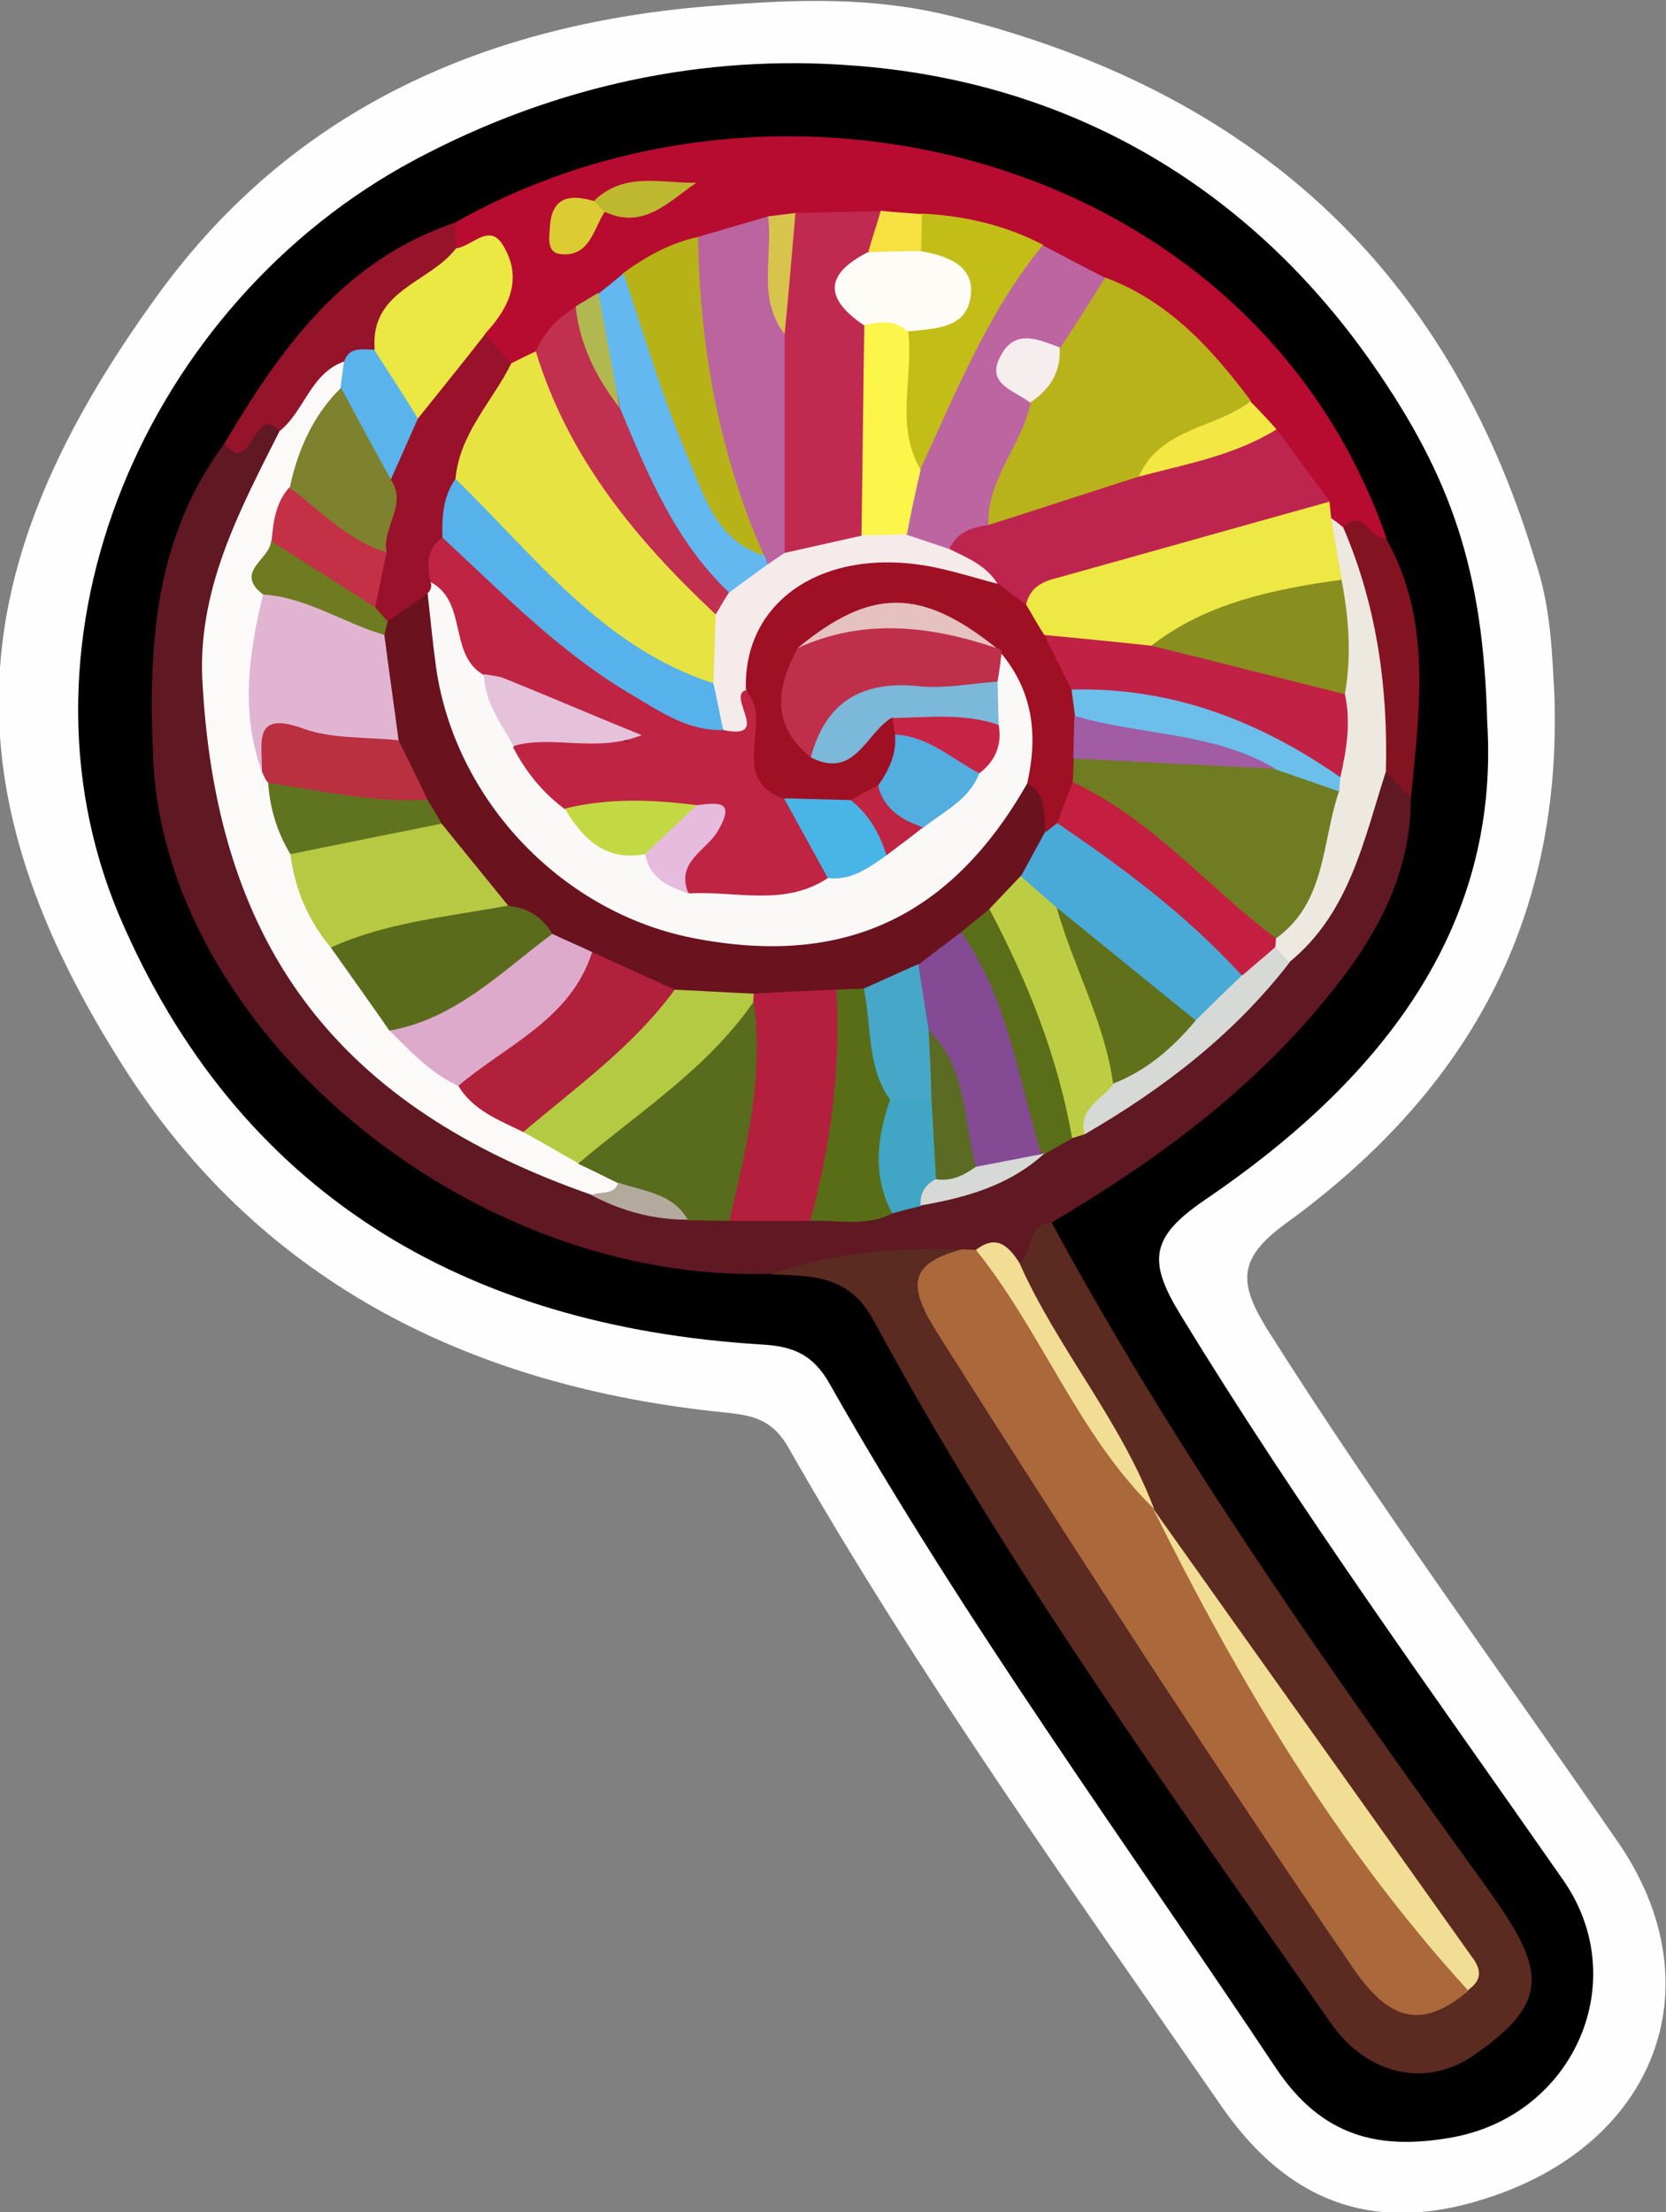 <?xml version="1.0" encoding="utf-8"?>
<!-- Generator: Adobe Illustrator 23.0.2, SVG Export Plug-In . SVG Version: 6.00 Build 0)  -->
<svg version="1.1" id="Camada_1" xmlns="http://www.w3.org/2000/svg" xmlns:xlink="http://www.w3.org/1999/xlink" x="0px" y="0px"
	 viewBox="0 0 29.26 38.85" style="enable-background:new 0 0 29.26 38.85;" xml:space="preserve">
<rect x="0" y="0" width="29.26" height="38.85" fill="#808080" stroke="none"/>
<style type="text/css">
	.st0{fill:#FEFEFE;}
	.st1{fill:#010000;}
	.st2{fill:#5B2A21;}
	.st3{fill:#601823;}
	.st4{fill:#B70B30;}
	.st5{fill:#95142A;}
	.st6{fill:#841322;}
	.st7{fill:#AB683B;}
	.st8{fill:#F1DD93;}
	.st9{fill:#FBFAF9;}
	.st10{fill:#B31F3D;}
	.st11{fill:#596B1C;}
	.st12{fill:#EDE8E0;}
	.st13{fill:#BDCD43;}
	.st14{fill:#586D16;}
	.st15{fill:#5A6D18;}
	.st16{fill:#D6D9D5;}
	.st17{fill:#41A5C5;}
	.st18{fill:#B3AA9D;}
	.st19{fill:#E7E343;}
	.st20{fill:#B8B31B;}
	.st21{fill:#BE254E;}
	.st22{fill:#C02A51;}
	.st23{fill:#EDE844;}
	.st24{fill:#BC65A1;}
	.st25{fill:#BB649F;}
	.st26{fill:#B7B217;}
	.st27{fill:#C2304F;}
	.st28{fill:#EBE844;}
	.st29{fill:#99112B;}
	.st30{fill:#C3BD17;}
	.st31{fill:#64B8F0;}
	.st32{fill:#F3E744;}
	.st33{fill:#BEB830;}
	.st34{fill:#DBCC33;}
	.st35{fill:#D7C44C;}
	.st36{fill:#B2B850;}
	.st37{fill:#F6E140;}
	.st38{fill:#5AB4EB;}
	.st39{fill:#E1B5D1;}
	.st40{fill:#B7C943;}
	.st41{fill:#B1213C;}
	.st42{fill:#5A6C1B;}
	.st43{fill:#B4CA43;}
	.st44{fill:#DEAACB;}
	.st45{fill:#7E812E;}
	.st46{fill:#B93041;}
	.st47{fill:#60731F;}
	.st48{fill:#C43045;}
	.st49{fill:#6E7B21;}
	.st50{fill:#6B121F;}
	.st51{fill:#6F7C21;}
	.st52{fill:#C12145;}
	.st53{fill:#888F1E;}
	.st54{fill:#C41F40;}
	.st55{fill:#6CBFEA;}
	.st56{fill:#49AAD8;}
	.st57{fill:#61701A;}
	.st58{fill:#46A7C9;}
	.st59{fill:#844A93;}
	.st60{fill:#5C6B24;}
	.st61{fill:#57B1EA;}
	.st62{fill:#F5EBEB;}
	.st63{fill:#F6EDEE;}
	.st64{fill:#9F1025;}
	.st65{fill:#FCF54A;}
	.st66{fill:#FDFCF7;}
	.st67{fill:#FBF9F8;}
	.st68{fill:#BF2442;}
	.st69{fill:#A25CA4;}
	.st70{fill:#C02F4A;}
	.st71{fill:#7BB8DA;}
	.st72{fill:#54ADDF;}
	.st73{fill:#49B5E7;}
	.st74{fill:#E5C1BF;}
	.st75{fill:#C72345;}
	.st76{fill:#E5C1DA;}
	.st77{fill:#C3D944;}
	.st78{fill:#E6BBDE;}
</style>
<g>
	<path class="st0" d="M27.3,12.2c0.14,4.13-1.66,7.06-4.71,9.28c-0.87,0.63-0.83,1.06-0.33,1.87c1.94,3.07,4.09,6,6.15,8.99
		c1.71,2.47,0.73,5.22-2.17,6.22c-2.01,0.7-3.57,0.18-4.78-1.56c-2.63-3.8-5.33-7.57-7.62-11.59c-0.3-0.52-0.68-0.56-1.16-0.61
		c-4.36-0.45-8.04-2.24-10.45-5.97c-3.2-4.97-2.97-8.84,0.57-13.69c2.38-3.26,5.79-4.74,9.76-5.04c1.42-0.11,2.77-0.17,4.22,0.2
		c5.2,1.31,8.63,4.39,10.18,9.54C27.25,10.68,27.26,11.55,27.3,12.2z"/>
	<path class="st1" d="M26.12,12.68c0.23,3.67-1.92,6.33-4.97,8.4c-0.97,0.66-0.98,1.09-0.41,2.02c2.08,3.41,4.43,6.64,6.71,9.91
		c1.24,1.77,0.2,4.15-1.97,4.53c-1.26,0.22-2.26-0.01-3.07-1.22c-2.65-3.98-5.48-7.85-7.84-12.02c-0.29-0.51-0.63-0.66-1.21-0.69
		c-5.21-0.32-9.19-2.66-11.27-7.54C0.04,11.19,2.57,5.33,7.28,2.81c2.47-1.32,5.1-1.86,7.69-1.66c3.72,0.27,6.9,2.05,9.12,5.22
		C25.5,8.39,26.05,10.02,26.12,12.68z"/>
	<path class="st2" d="M18.47,21.47c2.09,3.86,4.6,7.45,7.16,11.01c0.26,0.36,0.52,0.71,0.76,1.07c0.79,1.18,0.69,1.71-0.5,2.54
		c-0.85,0.59-1.89,0.35-2.53-0.58c-2.8-4.02-5.68-7.99-8.01-12.31c-0.44-0.82-1.09-0.79-1.8-0.82c0.89-0.89,1.99-0.77,3.09-0.64
		c0.11,0.05,0.28,0.19,0.26,0.21c-0.7,0.87-0.06,1.53,0.37,2.2c2.15,3.36,4.26,6.74,6.57,9.99c0.39,0.55,0.76,1.22,1.6,0.61
		c0.19-0.63-0.33-0.95-0.63-1.33c-1.65-2.15-3.11-4.43-4.62-6.67c-0.07-0.09-0.13-0.19-0.18-0.28c-0.71-1.45-1.8-2.7-2.28-4.27
		C17.86,21.81,17.84,21.3,18.47,21.47z"/>
	<path class="st3" d="M18.47,21.47c-0.46,0.02-0.3,0.53-0.57,0.71c-0.26,0-0.51-0.02-0.76-0.07c-0.1-0.03-0.18-0.09-0.25-0.17
		c-1.13-0.04-2.25,0.05-3.33,0.43c-5.4,0.18-10.69-4.35-10.87-9.07C2.6,11.31,2.72,9.44,3.94,7.79c0.38,0.05,0.65-1.11,1.13-0.11
		c0.02,0.34-0.18,0.6-0.32,0.88c-2.21,4.51-0.31,9.43,4.39,11.63c0.43,0.2,0.87,0.38,1.32,0.56c0.55,0.2,1.1,0.38,1.69,0.38
		c0.24,0,0.48,0.01,0.72,0.01c0.43,0,0.86-0.01,1.29,0c0.47,0,0.94,0.03,1.4-0.09c0.16-0.05,0.33-0.08,0.49-0.11
		c0.75-0.12,1.43-0.41,2.07-0.8c0.18-0.12,0.36-0.23,0.54-0.33c0.14-0.09,0.28-0.17,0.42-0.25c1.26-0.79,2.45-1.67,3.39-2.84
		c0.99-0.84,1.02-2.22,1.77-3.21c0.46-0.14,0.37,0.32,0.54,0.5c0,1.52-0.77,2.7-1.71,3.79C21.77,19.31,20.18,20.46,18.47,21.47z"/>
	<path class="st4" d="M7.99,3.91c5.79-3.28,14.03-1.15,16.36,5.54c-0.3,0.18-0.55-0.09-0.83-0.1c-0.1-0.03-0.18-0.08-0.25-0.15
		c-0.09-0.12-0.16-0.26-0.22-0.39c-0.22-0.4-0.53-0.74-0.78-1.12c-0.16-0.2-0.35-0.39-0.54-0.57c-0.79-0.74-1.44-1.63-2.48-2.05
		c-0.34-0.18-0.69-0.34-1.04-0.5c-0.66-0.32-1.36-0.5-2.09-0.55c-0.23,0-0.46,0-0.7,0c-0.41,0-0.82,0-1.23,0
		c-0.17,0.01-0.34,0.01-0.5,0.02c-0.42,0.07-0.82,0.23-1.23,0.36c-0.49,0.14-0.95,0.35-1.38,0.62c-0.16,0.11-0.33,0.21-0.5,0.32
		c-0.12,0.08-0.24,0.17-0.36,0.27C9.98,5.8,9.78,6.03,9.54,6.23C9.36,6.37,9.17,6.47,8.93,6.41C8.66,6.28,8.47,6.09,8.4,5.79
		c0.12-0.57,0.46-1.21-0.48-1.42C7.85,4.2,7.87,4.05,7.99,3.91z"/>
	<path class="st5" d="M7.99,3.91C7.99,4.06,8,4.21,8.01,4.36c-0.14,0.81-1.08,1-1.32,1.73C6.56,6.26,6.38,6.39,6.21,6.52
		c-0.5,0.27-0.65,0.96-1.3,1.05C4.46,7.05,4.42,8.4,3.94,7.79C4.93,6.12,6.03,4.57,7.99,3.91z"/>
	<path class="st6" d="M23.59,9.26c0.36-0.36,0.48,0.23,0.75,0.19c0.82,1.45,0.59,3.01,0.44,4.56c-0.15-0.15-0.3-0.31-0.45-0.46
		C23.89,12.15,23.65,10.72,23.59,9.26z"/>
	<path class="st7" d="M16.89,21.94c0.08,0,0.17,0.01,0.25,0.01c0.59,0.21,0.78,0.77,1.06,1.23c0.68,1.11,1.33,2.24,2.07,3.32
		l-0.01-0.01c1.5,2.48,3.02,4.95,4.8,7.25c0.29,0.38,0.61,0.74,0.73,1.22c-0.84,0.71-1.41,0.5-2.02-0.39
		c-2.52-3.68-4.94-7.42-7.32-11.18C15.92,22.54,15.99,22.19,16.89,21.94z"/>
	<path class="st8" d="M25.78,34.95c-2.3-2.52-4.02-5.42-5.53-8.46c1.86,2.62,3.73,5.24,5.59,7.86
		C26.02,34.58,26.04,34.77,25.78,34.95z"/>
	<path class="st8" d="M20.27,26.5c-1.34-1.31-1.97-3.11-3.13-4.55c0.36-0.28,0.57-0.07,0.76,0.22
		C18.57,23.68,19.68,24.94,20.27,26.5z"/>
	<path class="st9" d="M4.91,7.57c0.44-0.35,0.54-1.01,1.13-1.22c0.16,0.1,0.19,0.26,0.17,0.44C5.95,7.38,5.55,7.91,5.32,8.52
		C5.17,8.86,5.05,9.21,4.95,9.56c-0.13,0.35-0.16,0.72-0.15,1.1c-0.06,0.9-0.16,1.81,0.03,2.71c0.04,0.11,0.06,0.21,0.09,0.32
		c0.1,0.42,0.24,0.84,0.39,1.25c0.17,0.55,0.38,1.09,0.72,1.56c0.36,0.45,0.66,0.94,1.02,1.4c0.33,0.36,0.73,0.63,1.08,0.96
		c0.36,0.29,0.75,0.53,1.16,0.76c0.37,0.2,0.72,0.45,1.08,0.65c0.23,0.15,0.51,0.25,0.59,0.56c-0.12,0.29-0.31,0.3-0.55,0.16
		c-4.44-1.54-6.58-4.32-6.85-8.94C3.44,10.39,4.2,8.98,4.91,7.57z"/>
	<path class="st10" d="M14.23,21.44c-0.47,0-0.95,0-1.42,0c-0.34-1.3,0.26-2.54,0.25-3.83c0.05-0.14,0.14-0.25,0.25-0.35
		c0.5-0.25,0.99-0.26,1.47,0.06C15.27,18.79,15.16,20.17,14.23,21.44z"/>
	<path class="st11" d="M13.24,17.6c0.18,1.31-0.13,2.57-0.43,3.84c-0.24,0-0.49-0.01-0.73-0.01c-0.38-0.26-0.93-0.22-1.22-0.65
		c-0.23-0.11-0.46-0.23-0.7-0.34c-0.03-0.17,0-0.34,0.13-0.43C11.36,19.31,12.1,18.22,13.24,17.6z"/>
	<path class="st12" d="M23.59,9.26c0.59,1.37,0.79,2.81,0.75,4.29c-0.39,1.21-0.64,2.49-1.7,3.35c-0.22,0.08-0.3-0.06-0.36-0.24
		c-0.01-0.11,0.01-0.23,0.04-0.33c0.44-0.71,0.71-1.49,0.86-2.31c0.06-0.22,0.11-0.45,0.1-0.68c0-0.43,0-0.87,0-1.3
		c-0.01-0.59-0.02-1.18-0.05-1.77c-0.08-0.41-0.2-0.82,0.15-1.17C23.45,9.15,23.52,9.2,23.59,9.26z"/>
	<path class="st13" d="M19.05,19.92c-0.08,0.02-0.15,0.05-0.23,0.07c-0.8-1.21-1.09-2.62-1.56-3.96c0.08-0.33,0.29-0.54,0.61-0.66
		c0.43-0.02,0.72,0.19,0.93,0.54c0.41,1.02,1.01,1.99,0.92,3.16C19.61,19.43,19.17,19.55,19.05,19.92z"/>
	<path class="st14" d="M14.23,21.44c0.36-1.33,0.54-2.68,0.46-4.06c0.17-0.14,0.35-0.15,0.54-0.06c0.44,0.59,0.47,1.3,0.61,1.98
		c-0.05,0.67-0.04,1.35-0.17,2.01C15.21,21.55,14.71,21.42,14.23,21.44z"/>
	<path class="st15" d="M17.38,15.97c0.67,1.27,1.2,2.59,1.45,4.02c-0.16,0.09-0.31,0.18-0.47,0.27c-0.06-0.02-0.11-0.03-0.17-0.05
		c-0.71-1.17-0.87-2.54-1.4-3.78C16.85,16.11,16.95,15.83,17.38,15.97z"/>
	<path class="st16" d="M19.05,19.92c-0.12-0.46,0.31-0.61,0.51-0.89c0.29-0.53,0.85-0.8,1.23-1.25c0.27-0.25,0.53-0.51,0.79-0.77
		c0.24-0.19,0.44-0.48,0.82-0.37c0.08,0.09,0.16,0.17,0.25,0.26C21.67,18.17,20.43,19.12,19.05,19.92z"/>
	<path class="st17" d="M15.67,21.31c-0.35-0.66-0.27-1.32-0.04-1.99c0.22-0.23,0.48-0.23,0.76-0.11c0.39,0.39,0.33,0.86,0.25,1.34
		c-0.07,0.27-0.27,0.45-0.47,0.63C16,21.22,15.84,21.26,15.67,21.31z"/>
	<path class="st16" d="M16.17,21.17c-0.02-0.22,0.08-0.37,0.28-0.47c0.2-0.22,0.42-0.38,0.7-0.47c0.38-0.12,0.77-0.29,1.14,0.03
		c0,0,0.06-0.01,0.06-0.01C17.73,20.82,16.97,21.03,16.17,21.17z"/>
	<path class="st18" d="M10.86,20.77c0.44,0.15,0.95,0.18,1.22,0.65c-0.6,0-1.16-0.15-1.69-0.43C10.55,20.91,10.78,21,10.86,20.77z"
		/>
	<path class="st19" d="M8.98,6.38c0.14-0.07,0.28-0.14,0.43-0.21c1.01,1.61,2.07,3.18,3.35,4.58c0.13,0.42,0.15,0.84-0.05,1.26
		c-0.55,0.41-0.98-0.01-1.39-0.26c-1.37-0.84-2.45-2-3.45-3.25C7.72,7.52,8.17,6.85,8.98,6.38z"/>
	<path class="st20" d="M19.4,4.87c1.12,0.41,1.88,1.25,2.57,2.17c-0.38,0.79-1.38,0.8-1.85,1.48c-0.86,0.49-1.76,0.8-2.76,0.75
		c-0.49-0.88,0.26-1.47,0.51-2.18c0.22-0.33,0.41-0.69,0.55-1.07C18.69,5.59,18.81,5.03,19.4,4.87z"/>
	<path class="st21" d="M17.36,9.22c0.88-0.28,1.76-0.57,2.64-0.85c0.74-0.46,1.5-0.87,2.42-0.83c0.31,0.42,0.62,0.84,0.93,1.26
		c-0.86,0.72-1.96,0.85-2.98,1.18c-0.72,0.23-1.48,0.34-2.15,0.72c-0.41,0.14-0.67-0.12-0.95-0.34c-0.24-0.25-0.59-0.4-0.69-0.76
		C16.71,9.2,16.91,8.95,17.36,9.22z"/>
	<path class="st22" d="M13.97,3.74c0.5-0.01,0.99-0.02,1.49-0.03c0.14,0.28-0.01,0.52-0.11,0.76c-0.41,0.52-0.03,0.98,0.11,1.45
		c-0.06,1.2,0.16,2.42-0.22,3.61c-0.52,0.25-1.03,0.53-1.59,0.11c-0.47-1.2-0.17-2.45-0.25-3.67C13.47,5.2,13.46,4.4,13.97,3.74z"/>
	<path class="st23" d="M18.02,10.63c0.05-0.26,0.22-0.39,0.47-0.46c1.62-0.45,3.24-0.91,4.86-1.36c0.01,0.1,0.02,0.2,0.03,0.29
		c0.06,0.36,0.12,0.72,0.19,1.08c-1.02,0.68-2.29,0.75-3.34,1.37c-0.65,0.12-1.26-0.06-1.87-0.26
		C18.11,11.13,17.96,10.93,18.02,10.63z"/>
	<path class="st24" d="M17.36,9.22c-0.28,0.04-0.55,0.12-0.68,0.41c-0.33,0.3-0.57,0.07-0.81-0.13c-0.21-0.43-0.02-0.85,0.06-1.27
		c0.38-1.08,0.82-2.13,1.46-3.09c0.24-0.36,0.43-0.76,0.93-0.83c0.36,0.19,0.72,0.38,1.09,0.57c-0.26,0.41-0.52,0.82-0.79,1.23
		c-0.48,0.16-0.78,0.41-0.52,0.97C17.95,7.82,17.33,8.41,17.36,9.22z"/>
	<path class="st25" d="M13.78,5.87c0,1.28,0,2.56,0,3.84c0.02,0.26-0.13,0.32-0.35,0.27c-0.18-0.09-0.31-0.23-0.42-0.4
		c-0.59-1.32-0.88-2.72-1-4.15C11.97,4.98,12,4.54,12.26,4.16c0.41-0.12,0.82-0.24,1.23-0.36C14.1,4.41,13.3,5.23,13.78,5.87z"/>
	<path class="st26" d="M12.26,4.16c0.03,1.94,0.37,3.82,1.16,5.6c-0.41,0.14-0.71-0.08-0.9-0.38c-0.89-1.4-1.66-2.85-1.58-4.58
		C11.35,4.5,11.77,4.27,12.26,4.16z"/>
	<path class="st27" d="M12.57,10.79c-1.4-1.31-2.59-2.75-3.16-4.62c0.15-0.34,0.39-0.59,0.7-0.78c0.53,0.41,0.61,1.09,0.95,1.61
		c0.43,1.25,1.36,2.24,1.86,3.46C12.88,10.64,12.77,10.76,12.57,10.79z"/>
	<path class="st28" d="M6.58,6.13C6.5,5.09,7.55,4.97,8.01,4.36c0.28-0.03,0.58-0.45,0.82-0.06c0.36,0.58,0.12,1.1-0.31,1.56
		c-0.19,0.7-0.45,1.33-1.24,1.55C6.72,7.17,6.52,6.72,6.58,6.13z"/>
	<path class="st29" d="M7.34,7.35c0.39-0.49,0.79-0.98,1.18-1.48c0.15,0.17,0.31,0.34,0.46,0.51C8.65,7.05,8.07,7.61,8,8.41
		c0.02,0.33,0.07,0.65-0.04,0.97c-0.08,0.26-0.14,0.52-0.2,0.79c-0.03,0.11-0.08,0.21-0.13,0.31c-0.23,0.28-0.51,0.46-0.87,0.5
		c-0.19-0.04-0.3-0.16-0.36-0.33c-0.1-0.34,0-0.67,0.08-0.99C6.6,9.2,6.65,8.72,6.69,8.25C6.82,7.88,6.95,7.52,7.34,7.35z"/>
	<path class="st30" d="M18.32,4.3c-0.97,1.18-1.53,2.59-2.16,3.95c-0.96-0.51-0.46-1.36-0.48-2.09c0.05-0.15,0.1-0.32,0.24-0.39
		c0.8-0.4,0.74-0.87,0.13-1.4c-0.08-0.24-0.07-0.45,0.14-0.62C16.94,3.79,17.65,3.95,18.32,4.3z"/>
	<path class="st31" d="M12.81,10.41c-0.95-0.9-1.43-2.07-1.92-3.24c-0.08-0.68-0.75-1.26-0.37-2.02c0.14-0.11,0.29-0.23,0.43-0.35
		c0.37,1.09,0.69,2.2,1.14,3.25c0.28,0.66,0.5,1.46,1.34,1.71c0.02,0.05,0.03,0.1,0.05,0.16C13.41,10.29,13.25,10.55,12.81,10.41z"
		/>
	<path class="st32" d="M22.42,7.54C21.68,8,20.83,8.15,20,8.37c0.38-0.86,1.34-0.84,1.96-1.32C22.12,7.21,22.27,7.37,22.42,7.54z"/>
	<path class="st33" d="M10.43,3.53c0.53-0.52,1.18-0.31,1.8-0.32c-0.49,0.33-0.92,0.83-1.61,0.51C10.5,3.72,10.43,3.66,10.43,3.53z"
		/>
	<path class="st34" d="M10.43,3.53c0.06,0.06,0.13,0.13,0.19,0.19c-0.2,0.31-0.27,0.81-0.79,0.74C9.59,4.43,9.65,4.14,9.66,3.96
		C9.7,3.45,10.02,3.41,10.43,3.53z"/>
	<path class="st35" d="M13.78,5.87c-0.49-0.64-0.2-1.38-0.29-2.07c0.16-0.02,0.32-0.04,0.48-0.06C13.91,4.45,13.85,5.16,13.78,5.87z
		"/>
	<path class="st36" d="M10.51,5.14c0.12,0.67,0.25,1.35,0.37,2.02c-0.41-0.53-0.7-1.11-0.77-1.78C10.24,5.3,10.38,5.22,10.51,5.14z"
		/>
	<path class="st37" d="M16.19,3.76c0,0.21-0.01,0.43-0.01,0.64c-0.3,0.29-0.62,0.29-0.93,0.02c0.07-0.24,0.15-0.48,0.22-0.72
		C15.71,3.73,15.95,3.74,16.19,3.76z"/>
	<path class="st38" d="M7.34,7.35C7.18,7.71,7.02,8.07,6.86,8.43c-0.55-0.4-0.97-0.87-0.88-1.62c0.02-0.15,0.04-0.3,0.06-0.45
		c0.09-0.28,0.32-0.22,0.53-0.22C6.83,6.54,7.09,6.94,7.34,7.35z"/>
	<path class="st39" d="M4.6,13.55c-0.38-1.04-0.23-2.08,0.02-3.11c0.99-0.49,1.56,0.34,2.28,0.72c0.28,0.59,0.39,1.21,0.25,1.86
		c-0.4,0.42-0.88,0.23-1.32,0.14C5.32,13.05,4.92,13.13,4.6,13.55z"/>
	<path class="st40" d="M5.81,16.64C5.41,16.16,5.18,15.62,5.1,15c0.75-0.62,1.68-0.59,2.58-0.7c0.7,0.37,1.35,0.77,1.27,1.71
		C7.95,16.48,6.91,16.72,5.81,16.64z"/>
	<path class="st41" d="M9.19,19.88c-0.43-0.21-0.88-0.38-1.14-0.81c0.62-1,1.65-1.6,2.39-2.48c0.6,0.07,1.12,0.27,1.48,0.78
		C11.46,18.7,10.41,19.38,9.19,19.88z"/>
	<path class="st42" d="M5.81,16.64c0.99-0.45,2.07-0.54,3.13-0.74c0.48-0.23,0.71,0.01,0.83,0.45c-0.69,1.06-1.54,1.86-2.93,1.75
		C6.5,17.61,6.15,17.12,5.81,16.64z"/>
	<path class="st43" d="M9.19,19.88c0.93-0.79,1.93-1.5,2.66-2.5c0.48-0.36,0.95-0.42,1.39,0.07c-0.01,0.05-0.01,0.1-0.01,0.15
		c-0.81,1.17-2.01,1.93-3.07,2.83C9.84,20.25,9.52,20.06,9.19,19.88z"/>
	<path class="st44" d="M6.84,18.1c1.17-0.21,1.97-1.04,2.86-1.7c0.32-0.09,0.56,0.01,0.7,0.32c-0.38,1.19-1.51,1.63-2.35,2.35
		C7.56,18.85,7.21,18.46,6.84,18.1z"/>
	<path class="st45" d="M5.99,6.81c0.29,0.54,0.58,1.08,0.88,1.62C7.16,8.87,6.7,9.27,6.79,9.7c-0.95,0.19-1.38-0.4-1.7-1.14
		C5.23,7.9,5.5,7.29,5.99,6.81z"/>
	<path class="st46" d="M4.6,13.55c0.01-0.49-0.18-1.09,0.74-0.75C5.85,12.98,6.44,12.94,7,13c0.5,0.24,0.8,0.56,0.45,1.13
		c-0.98,0.35-1.91,0.29-2.74-0.38C4.66,13.69,4.63,13.62,4.6,13.55z"/>
	<path class="st47" d="M4.71,13.75c0.94,0.13,1.86,0.36,2.82,0.29c0.21,0.06,0.32,0.18,0.25,0.42C6.88,14.64,5.99,14.82,5.1,15
		C4.87,14.62,4.74,14.2,4.71,13.75z"/>
	<path class="st48" d="M5.08,8.56C5.63,8.97,6.1,9.49,6.79,9.7c-0.07,0.32-0.13,0.64-0.2,0.96c-0.84-0.02-1.47-0.37-1.82-1.16
		C4.8,9.16,4.84,8.83,5.08,8.56z"/>
	<path class="st49" d="M4.76,9.5c0.61,0.39,1.22,0.77,1.82,1.16c0.08,0.08,0.15,0.17,0.23,0.25c0.05,0.1,0.03,0.18-0.06,0.24
		c-0.72-0.21-1.36-0.66-2.13-0.71C4.1,10.04,4.75,9.82,4.76,9.5z"/>
	<path class="st50" d="M6.75,11.15c0.02-0.08,0.04-0.16,0.06-0.24c0.23-0.16,0.47-0.32,0.7-0.49c0.45,0.47,0.38,1.11,0.53,1.67
		c0.56,2.1,1.89,3.43,3.98,4.02c2.2,0.62,3.99-0.01,5.34-1.85c0.19-0.25,0.34-0.55,0.71-0.59c0.39,0.06,0.47,0.36,0.5,0.69
		c-0.02,0.47-0.16,0.86-0.65,1.03c-0.18,0.19-0.37,0.39-0.55,0.58c-0.16,0.13-0.32,0.26-0.48,0.39c-0.04,0.39-0.32,0.59-0.62,0.78
		c-0.35,0.13-0.67,0.49-1.1,0.22c-0.16,0.01-0.32,0.01-0.48,0.02c-0.48,0.02-0.97,0.04-1.45,0.07c-0.46-0.02-0.93-0.05-1.39-0.07
		c-0.48-0.22-0.97-0.44-1.45-0.66c-0.23-0.11-0.47-0.21-0.7-0.32c-0.17-0.29-0.43-0.46-0.77-0.49c-0.39-0.48-0.78-0.96-1.17-1.44
		c-0.08-0.14-0.16-0.28-0.25-0.42C7.35,13.7,7.17,13.35,7,13C6.92,12.39,6.83,11.77,6.75,11.15z"/>
	<path class="st51" d="M23.52,13.89c-0.31,0.89-0.22,1.95-1.11,2.59c-1.5-0.6-2.55-1.8-3.72-2.83c-0.02-0.21,0.04-0.38,0.22-0.5
		c1.15-0.44,2.27,0.03,3.4,0.08C22.8,13.29,23.24,13.43,23.52,13.89z"/>
	<path class="st52" d="M18.33,11.15c0.63,0.06,1.26,0.12,1.89,0.19c1.25-0.19,2.39,0.07,3.4,0.85c0.11,0.49,0.03,0.98-0.08,1.46
		c-1.53-0.56-3.05-1.16-4.68-1.39C18.45,12,18.18,11.67,18.33,11.15z"/>
	<path class="st53" d="M23.62,12.19c-1.13-0.28-2.26-0.57-3.4-0.85c0.98-0.76,2.15-0.99,3.34-1.16
		C23.69,10.84,23.74,11.52,23.62,12.19z"/>
	<path class="st54" d="M18.83,13.73c1.4,0.65,2.38,1.85,3.58,2.75c0,0.05-0.01,0.1-0.01,0.15c-0.19,0.17-0.39,0.33-0.58,0.5
		c-1.33-0.61-2.33-1.65-3.33-2.67C18.43,14.14,18.49,13.87,18.83,13.73z"/>
	<path class="st55" d="M18.81,12.11c1.76-0.05,3.31,0.55,4.73,1.54c-0.01,0.08-0.01,0.16-0.02,0.25c-0.37-0.13-0.75-0.26-1.12-0.39
		c-1.16-0.5-2.52-0.14-3.63-0.85C18.67,12.46,18.67,12.28,18.81,12.11z"/>
	<path class="st56" d="M18.56,14.45c1.17,0.79,2.29,1.63,3.25,2.68c-0.27,0.26-0.54,0.52-0.81,0.79c-1.15-0.25-1.75-1.16-2.44-1.98
		c-0.21-0.18-0.42-0.37-0.63-0.55c0.14-0.26,0.28-0.51,0.42-0.77C18.36,14.49,18.43,14.44,18.56,14.45z"/>
	<path class="st57" d="M18.56,15.94c0.81,0.66,1.63,1.32,2.44,1.98c-0.4,0.48-0.86,0.88-1.45,1.11
		C19.4,17.94,18.85,16.98,18.56,15.94z"/>
	<path class="st58" d="M15.17,17.36c0.32-0.14,0.64-0.29,0.96-0.43c0.39,0.33,0.38,0.82,0.51,1.25c0.05,0.41,0.11,0.82-0.27,1.12
		c-0.25,0-0.49,0.01-0.74,0.01C15.22,18.73,15.31,18.02,15.17,17.36z"/>
	<path class="st59" d="M16.31,18.09c-0.06-0.38-0.12-0.77-0.18-1.15c0.25-0.19,0.5-0.38,0.75-0.57c0.83,1.17,1,2.58,1.41,3.9
		c-0.38,0.07-0.77,0.15-1.15,0.22C16.34,19.87,16.9,18.78,16.31,18.09z"/>
	<path class="st60" d="M16.31,18.09c0.68,0.66,0.61,1.58,0.83,2.4c-0.21,0.15-0.43,0.26-0.7,0.22c-0.03-0.47-0.05-0.93-0.08-1.4
		C16.35,18.9,16.33,18.49,16.31,18.09z"/>
	<path class="st61" d="M7.77,9.44C7.76,9.08,7.78,8.72,8,8.41c1.39,1.35,2.58,2.96,4.53,3.59c0.31,0.19,0.41,0.46,0.34,0.8
		c-0.26,0.28-0.58,0.26-0.88,0.13C10.26,12.16,8.74,11.13,7.77,9.44z"/>
	<path class="st62" d="M12.7,12.81c-0.06-0.27-0.11-0.54-0.17-0.81c0.01-0.4,0.03-0.81,0.04-1.21c0.08-0.13,0.15-0.26,0.23-0.38
		c0.22-0.16,0.45-0.33,0.67-0.49c0.1-0.07,0.21-0.14,0.31-0.21c0.45-0.1,0.89-0.2,1.34-0.3c0.26-0.13,0.53-0.21,0.8-0.02
		c0.25,0.08,0.5,0.17,0.75,0.25c0.33,0.16,0.67,0.3,0.86,0.63c-0.73,0.3-1.47-0.08-2.21,0.01c-1.21,0.13-1.8,0.67-1.96,1.92
		C13.2,13.08,13.18,13.1,12.7,12.81z"/>
	<path class="st63" d="M18.09,7.07c-0.27-0.22-0.81-0.32-0.5-0.85c0.26-0.45,0.66-0.25,1.02-0.12C18.64,6.53,18.44,6.84,18.09,7.07z
		"/>
	<path class="st64" d="M13.1,12.11c-0.05-1.58,1.4-2.53,3.3-2.15c0.39,0.08,0.76,0.2,1.15,0.3c0.16,0.12,0.32,0.25,0.48,0.37
		c0.1,0.17,0.2,0.35,0.31,0.52c0.16,0.32,0.32,0.64,0.48,0.96c0.02,0.15,0.04,0.31,0.06,0.46c0.15,0.25,0.15,0.51-0.02,0.75
		c-0.01,0.14-0.01,0.27-0.02,0.41c-0.09,0.24-0.18,0.48-0.27,0.72c-0.07,0.06-0.14,0.11-0.21,0.17c-0.03-0.31,0.04-0.66-0.31-0.86
		c-0.44-0.56-0.1-1.35-0.57-1.9c-0.1-0.13-0.2-0.25-0.32-0.37c-1.16-0.76-1.78-0.75-2.89,0.06c-0.25,0.49-0.34,0.96,0.14,1.37
		c0.53,0.2,0.82-0.47,1.33-0.37c0.08,0.09,0.13,0.19,0.17,0.31c0.07,0.39-0.05,0.73-0.31,1.02c-0.18,0.18-0.4,0.31-0.65,0.37
		c-0.37,0.08-0.75,0.07-1.11-0.04c-0.59-0.24-1.02-0.55-0.68-1.31C13.24,12.67,13.21,12.37,13.1,12.11z"/>
	<path class="st65" d="M15.93,9.38c-0.27,0.01-0.54,0.02-0.8,0.02c0.02-1.23,0.03-2.46,0.05-3.7c0.31-0.33,0.58-0.37,0.77,0.11
		c0.1,0.81-0.24,1.66,0.22,2.44C16.08,8.63,16,9,15.93,9.38z"/>
	<path class="st66" d="M15.94,5.82c-0.23-0.21-0.5-0.17-0.77-0.11c-0.69-0.47-0.69-0.89,0.07-1.28c0.31-0.01,0.62-0.02,0.93-0.02
		c0.45,0.08,0.94,0.24,0.88,0.77C16.99,5.78,16.41,5.77,15.94,5.82z"/>
	<path class="st67" d="M17.59,11.48c0.56,0.68,0.64,1.45,0.45,2.28c-1.33,2.33-3.19,3.21-5.78,2.73C9.91,16.07,8,14.08,7.66,11.73
		c-0.06-0.43-0.1-0.87-0.15-1.31c0.06-0.06,0.08-0.13,0.05-0.21c0.94,0.07,0.68,1.04,1.11,1.49c0.15,0.4,0.3,0.8,0.52,1.18
		c0.26,0.46,0.68,0.8,0.97,1.24c0.27,0.47,0.79,0.54,1.23,0.76c0.28,0.22,0.55,0.48,0.94,0.49c0.66,0.04,1.31,0.05,1.95-0.13
		c0.36-0.09,0.71-0.21,1.03-0.39c0.28-0.13,0.53-0.31,0.76-0.53c0.3-0.29,0.66-0.51,0.9-0.86c0.19-0.25,0.31-0.53,0.32-0.85
		c0.01-0.28,0-0.57,0.09-0.84C17.43,11.65,17.5,11.56,17.59,11.48z"/>
	<path class="st68" d="M14.54,15.42c-0.77,0.51-1.62,0.22-2.44,0.27c-0.27-0.28-0.1-0.55,0-0.83c0.08-0.2,0.22-0.43-0.14-0.51
		c-0.68-0.09-1.38,0.18-2.04-0.14c-0.39-0.29-0.69-0.66-0.91-1.09c0.63-0.61,1.27-0.3,2.07-0.08c-0.97-0.38-1.98-0.38-2.59-1.19
		c-0.62-0.36-0.27-1.28-0.93-1.63C7.5,9.92,7.49,9.64,7.77,9.44c1.05,0.97,2.04,2,3.29,2.74c0.51,0.3,1.01,0.66,1.64,0.64
		c0.86,0.18,0.07-0.58,0.39-0.7c0.53,0.53-0.34,1.55,0.68,1.91C14.28,14.35,14.79,14.67,14.54,15.42z"/>
	<path class="st69" d="M18.85,13.32c0.01-0.25,0.01-0.5,0.02-0.75c1.17,0.35,2.44,0.28,3.53,0.93
		C21.21,13.44,20.03,13.38,18.85,13.32z"/>
	<path class="st70" d="M17.59,11.48c-0.02,0.16-0.04,0.32-0.07,0.49c-0.21,0.34-0.58,0.48-0.91,0.41c-1.01-0.2-1.71,0.29-2.37,0.92
		c-0.71-0.57-0.6-1.23-0.23-1.92c1.17-0.86,2.33-0.65,3.49,0C17.57,11.39,17.6,11.42,17.59,11.48z"/>
	<path class="st71" d="M14.24,13.3c0.26-0.97,0.89-1.35,1.89-1.25c0.46,0.05,0.93-0.05,1.39-0.08c0.01,0.25,0.01,0.5,0.02,0.75
		c-0.64,0.3-1.27,0.26-1.87-0.12C15.21,12.86,15.02,13.7,14.24,13.3z"/>
	<path class="st72" d="M17.2,13.58c-0.18,0.47-0.63,0.67-0.99,0.96c-0.53,0.04-0.97-0.02-0.79-0.74c0.19-0.27,0.33-0.56,0.3-0.9
		C16.49,12.54,16.89,12.97,17.2,13.58z"/>
	<path class="st73" d="M14.54,15.42c-0.26-0.47-0.51-0.93-0.77-1.4c0.39,0.01,0.78,0.02,1.17,0.03c0.41,0.19,0.78,0.41,0.63,0.97
		C15.26,15.24,14.95,15.47,14.54,15.42z"/>
	<path class="st74" d="M17.5,11.38c-1.16-0.39-2.33-0.53-3.49,0C15.29,10.32,16.18,10.32,17.5,11.38z"/>
	<path class="st75" d="M17.2,13.58c-0.48-0.25-0.89-0.65-1.48-0.68c-0.02-0.1-0.03-0.2-0.05-0.29c0.63-0.01,1.26-0.09,1.87,0.12
		C17.6,13.07,17.49,13.36,17.2,13.58z"/>
	<path class="st68" d="M15.57,15.02c-0.12-0.38-0.31-0.72-0.63-0.97c0.16-0.09,0.32-0.17,0.48-0.26c0.1,0.42,0.42,0.61,0.79,0.74
		C16,14.7,15.78,14.86,15.57,15.02z"/>
	<path class="st76" d="M8.5,11.84c0.12,0.02,0.24,0.03,0.35,0.07c0.77,0.31,1.53,0.64,2.42,1c-0.81,0.32-1.56-0.01-2.25,0.19
		C8.8,12.71,8.51,12.33,8.5,11.84z"/>
	<path class="st77" d="M9.92,14.2c0.77-0.19,1.55-0.16,2.32-0.06c0.03,0.65-0.41,0.79-0.91,0.86C10.64,15.13,10.24,14.74,9.92,14.2z
		"/>
	<path class="st78" d="M11.33,15c0.3-0.29,0.61-0.57,0.91-0.86c0.36-0.04,0.69-0.1,0.37,0.45c-0.2,0.35-0.75,0.54-0.52,1.1
		C11.74,15.57,11.41,15.43,11.33,15z"/>
</g>
</svg>
